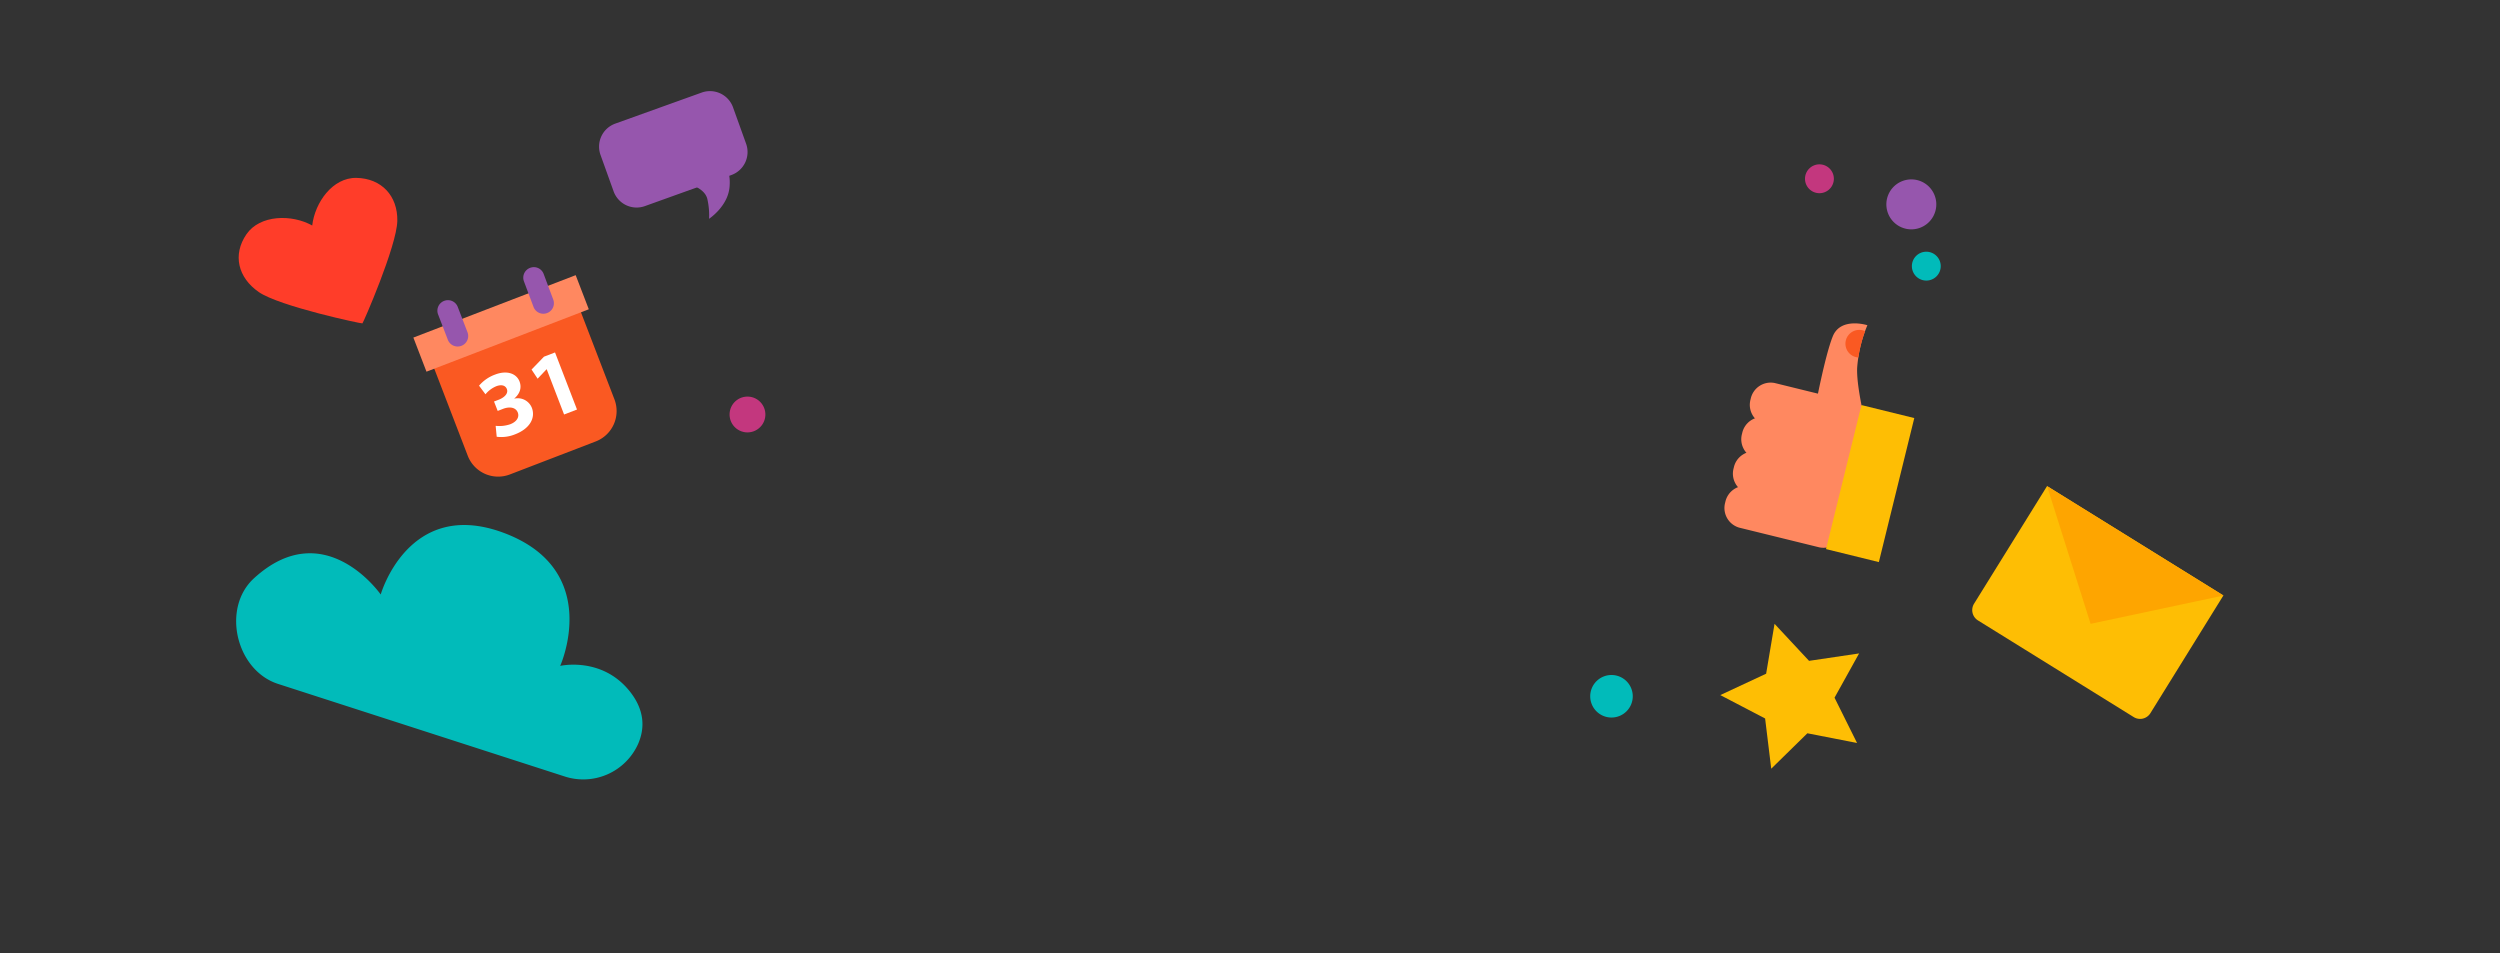<svg id="illustration" xmlns="http://www.w3.org/2000/svg" xmlns:xlink="http://www.w3.org/1999/xlink" viewBox="0 0 734.74 280.13"><rect x="0" y="0" width="734.74" height="280.13" fill="#333333" stroke="none"/><defs><style>.cls-1{fill:#ff8860;}.cls-2{fill:#febe04;}.cls-3{fill:#fea500;}.cls-4{fill:#ff3d29;}.cls-5{fill:#01bbba;}.cls-6{fill:#c3377e;}.cls-7{fill:#9656ad;}.cls-8{clip-path:url(#clip-path);}.cls-9{fill:#fa5922;}.cls-10{fill:#fff;}</style><clipPath id="clip-path"><path id="SVGID" class="cls-1" d="M549.45,129.26s-4-14.74-3.63-21.28a39.75,39.75,0,0,1,3-12.4s-7.83-2.5-10.17,3.26-5.24,21.3-5.24,21.3Z"/></clipPath></defs><path class="cls-2" d="M627.08,210.74l-45.76-28.4a3.57,3.57,0,0,1-1.15-4.92l21.45-34.56L653.45,175,632,209.59A3.56,3.56,0,0,1,627.08,210.74Z"/><polygon class="cls-3" points="601.62 142.86 653.45 175.03 614.42 183.34 601.62 142.86"/><path class="cls-4" d="M104.76,52.28c-7-.13-12.22,7.22-13,14-6-3.37-15.37-3.18-19.32,2.55-4.18,6.07-2.46,12.79,3.61,17s30.51,9.4,30.46,9.21c.12.16,10.12-22.76,10.26-30.12S112.13,52.42,104.76,52.28Z"/><path class="cls-5" d="M569.13,81.22a4.24,4.24,0,1,1,0-6A4.24,4.24,0,0,1,569.13,81.22Z"/><path class="cls-6" d="M537.72,55.54a4.24,4.24,0,1,1,0-6A4.24,4.24,0,0,1,537.72,55.54Z"/><path class="cls-7" d="M566.92,65.26a7.34,7.34,0,1,1,0-10.39A7.35,7.35,0,0,1,566.92,65.26Z"/><path class="cls-5" d="M81.72,201l84.11,27.16a17.67,17.67,0,0,0,21.7-9.5c2-4.56,2.05-10-2.66-15.74-8.21-10-20.23-7.22-20.23-7.22s12.75-28.29-16.82-39.18c-27.83-10.23-35.93,18.2-35.93,18.2S95.38,151,74.66,169.94C65.05,178.71,69.34,197,81.72,201Z"/><path class="cls-7" d="M184.37,31h27a7.2,7.2,0,0,1,7.2,7.2V49.57a7.19,7.19,0,0,1-7.19,7.19h-27a7.19,7.19,0,0,1-7.19-7.19V38.18A7.19,7.19,0,0,1,184.37,31Z" transform="translate(-3.18 69.49) rotate(-19.76)"/><path class="cls-7" d="M203.23,54.37s3.91,1.14,4.64,4.06a21.26,21.26,0,0,1,.52,5.87s5.41-3.54,6-9.15-2.07-7.53-2.07-7.53Z"/><polygon class="cls-2" points="521.53 183.34 519.06 198 505.58 204.28 518.76 211.16 520.56 225.92 531.18 215.51 545.78 218.36 539.16 205.05 546.38 192.04 531.67 194.22 521.53 183.34"/><path class="cls-1" d="M507.05,147.61a6,6,0,0,0,4.09,7.46l23.58,5.8a6,6,0,0,0,7.09-4.71h0a6,6,0,0,0-4.09-7.46l-23.58-5.8a6,6,0,0,0-7.09,4.71Z"/><path class="cls-1" d="M509.54,137.5a6,6,0,0,0,4.09,7.47l23.58,5.8a6,6,0,0,0,7.09-4.72h0a6,6,0,0,0-4.09-7.46l-23.58-5.8a6,6,0,0,0-7.09,4.71Z"/><path class="cls-1" d="M512,127.39a6,6,0,0,0,4.1,7.47l23.58,5.8a6,6,0,0,0,7.09-4.72h0a6,6,0,0,0-4.1-7.46l-23.58-5.8a6,6,0,0,0-7.09,4.71Z"/><path class="cls-1" d="M514.51,117.28a6,6,0,0,0,4.09,7.47l23.58,5.8a6,6,0,0,0,7.09-4.72h0a6,6,0,0,0-4.09-7.46l-23.58-5.8a6,6,0,0,0-7.09,4.71Z"/><path id="SVGID-2" data-name="SVGID" class="cls-1" d="M549.45,129.26s-4-14.74-3.63-21.28a39.75,39.75,0,0,1,3-12.4s-7.83-2.5-10.17,3.26-5.24,21.3-5.24,21.3Z"/><g class="cls-8"><path class="cls-9" d="M542.48,100.07a4.06,4.06,0,1,0,4.91-3A4.06,4.06,0,0,0,542.48,100.07Z"/></g><rect class="cls-2" x="527.82" y="134.11" width="43.59" height="15.99" transform="translate(280.35 641.88) rotate(-76.18)"/><path class="cls-9" d="M175.08,129.74l-25.23,9.7a9.58,9.58,0,0,1-12.38-5.5L124.33,99.77l43.11-16.58,13.14,34.17A9.58,9.58,0,0,1,175.08,129.74Z"/><rect class="cls-1" x="121.71" y="89.68" width="51.11" height="10.74" transform="translate(-24.3 59.18) rotate(-21.03)"/><path class="cls-7" d="M137.39,97.63a3.08,3.08,0,0,1-1.77,4h0a3.08,3.08,0,0,1-4-1.77l-2.86-7.43a3.08,3.08,0,0,1,1.77-4h0a3.08,3.08,0,0,1,4,1.77Z"/><path class="cls-7" d="M162.58,88a3.08,3.08,0,0,1-1.77,4h0a3.09,3.09,0,0,1-4-1.77L154,82.73a3.08,3.08,0,0,1,1.77-4h0a3.07,3.07,0,0,1,4,1.76Z"/><path class="cls-10" d="M145.67,125.15a9.92,9.92,0,0,0,4.3-.47c2-.78,2.69-2.16,2.21-3.43-.64-1.65-2.58-1.76-4.31-1.1l-1.6.62L145.19,118l1.52-.58c1.31-.54,2.8-1.67,2.25-3.09-.39-1-1.5-1.44-3.15-.8a8.18,8.18,0,0,0-3.13,2.35l-1.89-2.53a11.24,11.24,0,0,1,4.7-3.26c3.59-1.38,6.3-.26,7.19,2,.68,1.78.21,3.56-1.58,5.08l0,0a4.47,4.47,0,0,1,5.21,2.68c1.14,3-.63,6.14-4.89,7.78a10.7,10.7,0,0,1-5.44.73Z"/><path class="cls-10" d="M160.68,108.53l-.05,0L158,111.3l-1.78-2.69,3.65-3.78,3.25-1.25,6.46,16.78-3.8,1.46Z"/><path class="cls-6" d="M224.94,121.82a5.26,5.26,0,1,1-5.26-5.26A5.26,5.26,0,0,1,224.94,121.82Z"/><path class="cls-5" d="M479.86,204.63a6.25,6.25,0,1,1-6.25-6.25A6.25,6.25,0,0,1,479.86,204.63Z"/></svg>